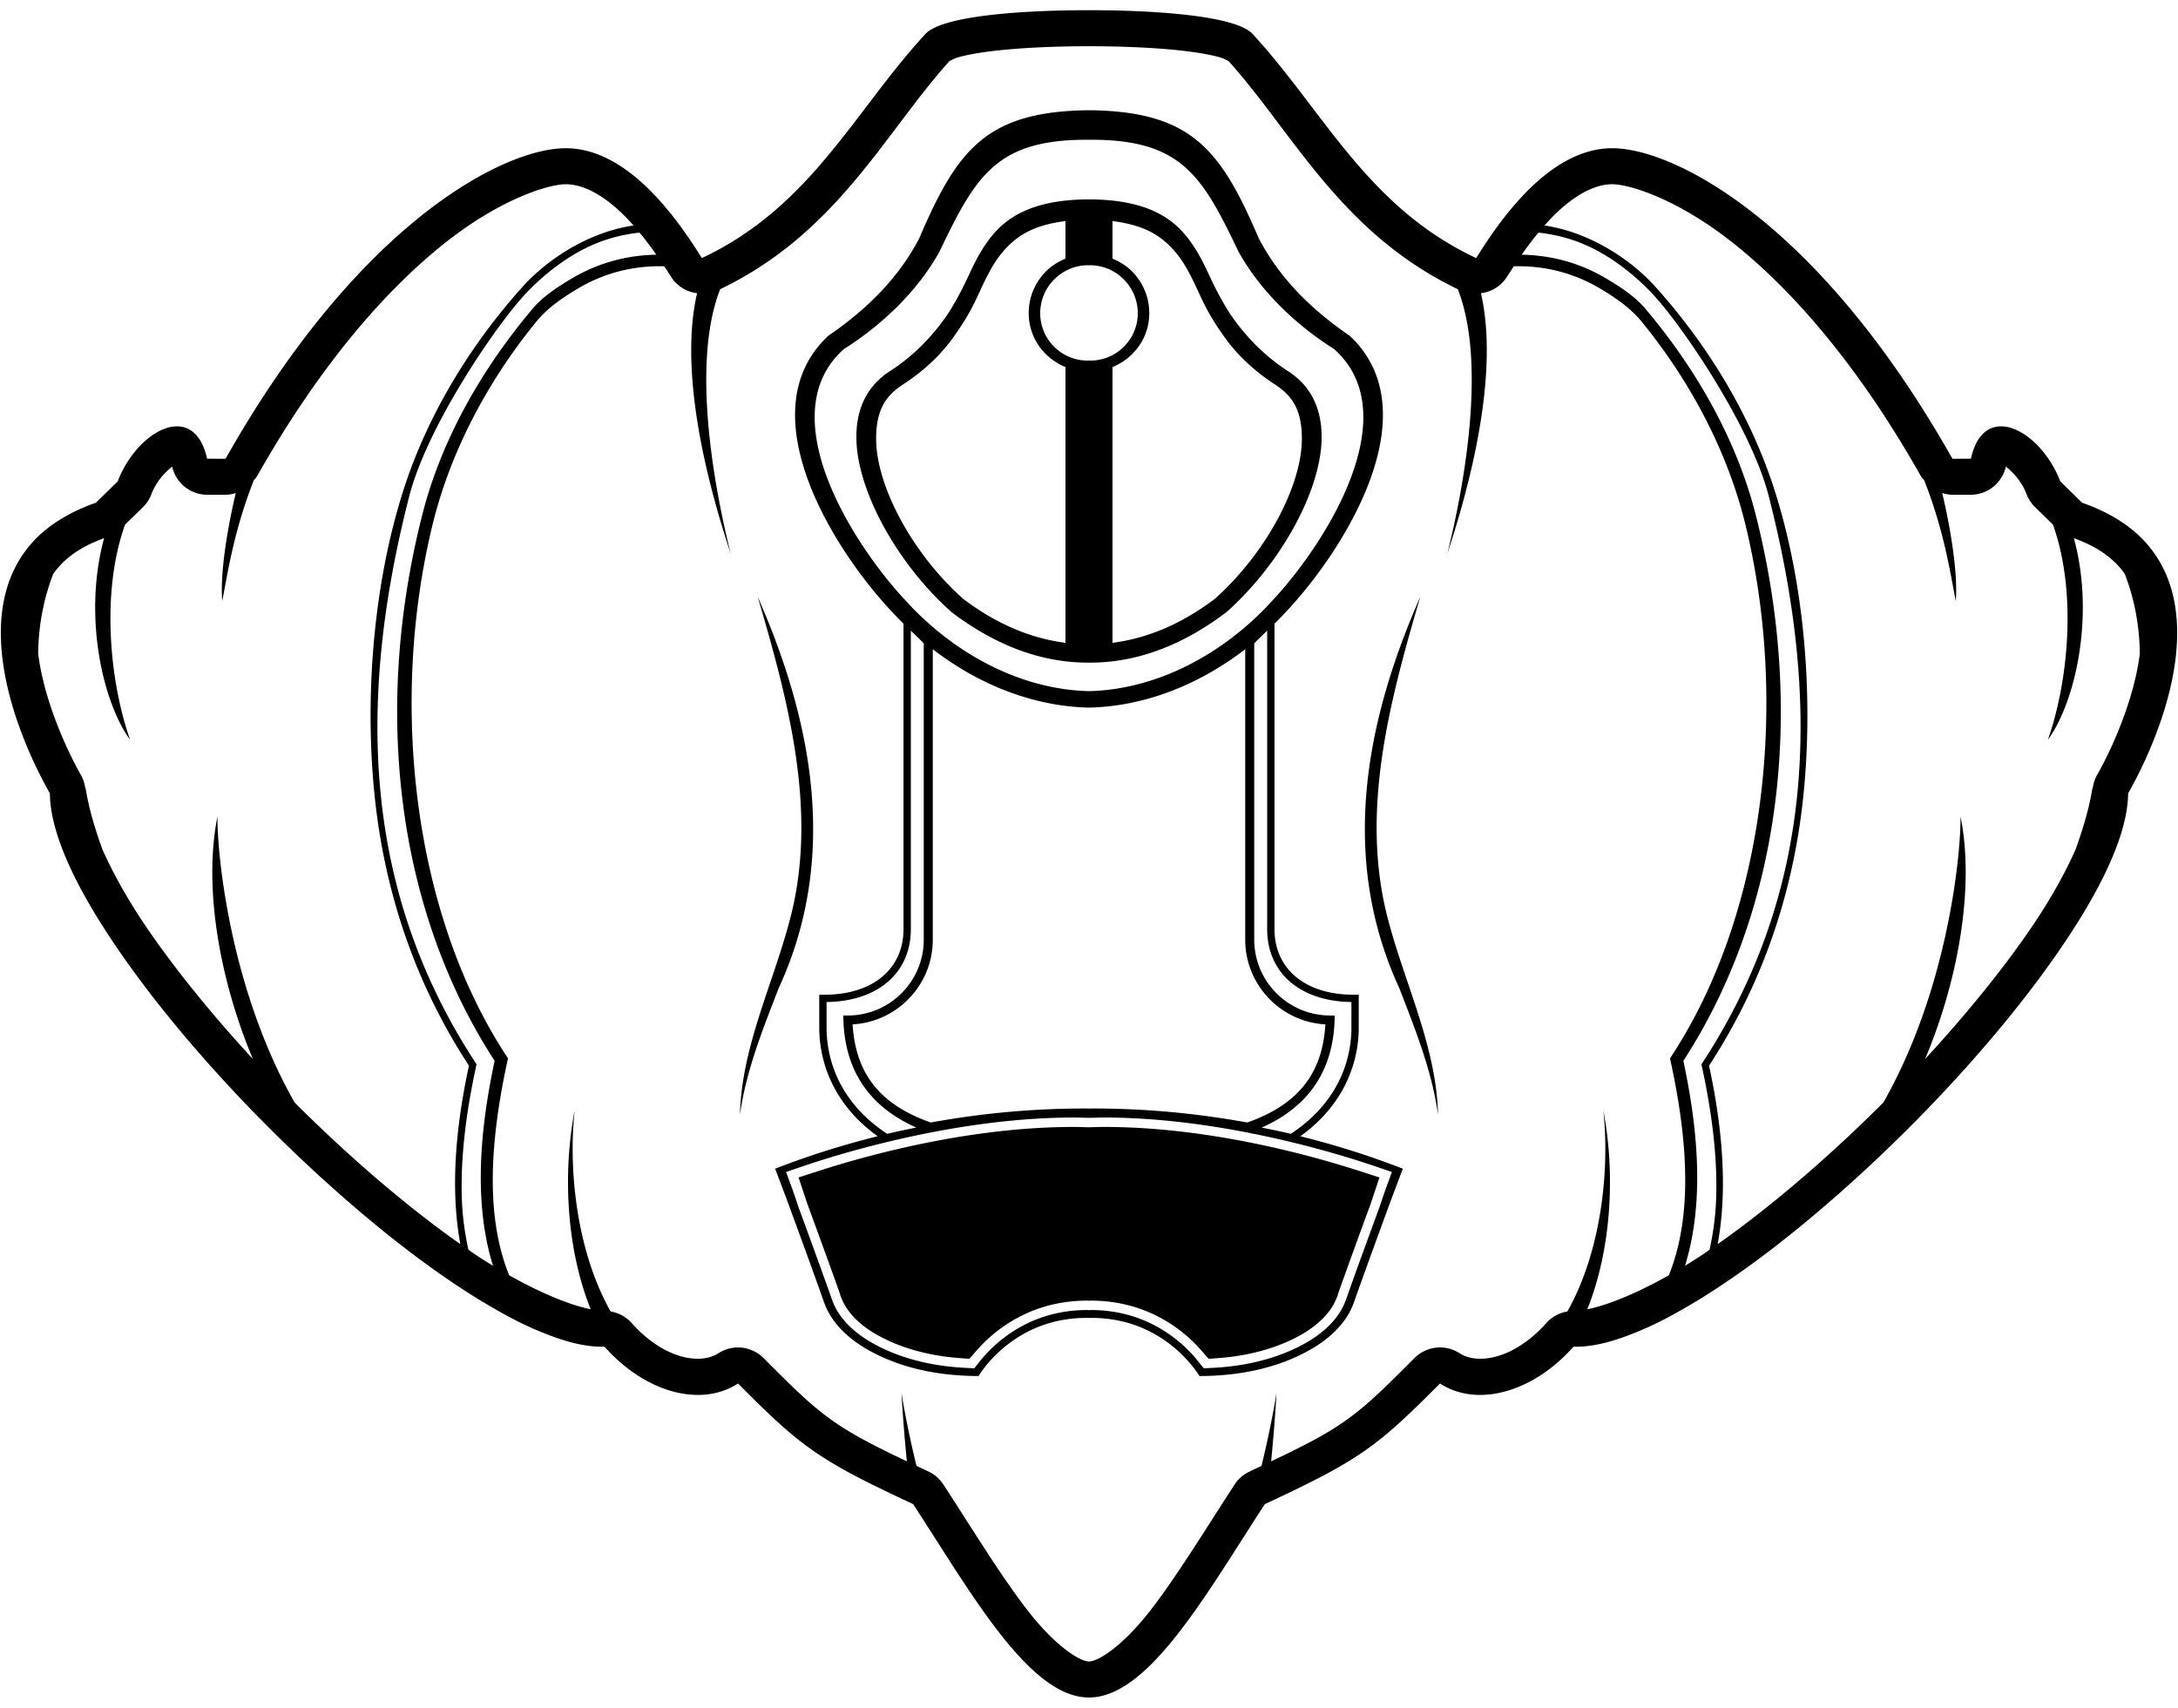 <?xml version="1.0" encoding="UTF-8" standalone="no"?>
<!-- Created with Inkscape (http://www.inkscape.org/) -->

<svg
   width="139.003mm"
   height="109.013mm"
   viewBox="0 0 139.003 109.013"
   version="1.1"
   id="svg10315"
   sodipodi:docname="ship-silk.svg"
   inkscape:version="1.2.2 (732a01da63, 2022-12-09)"
   xmlns:inkscape="http://www.inkscape.org/namespaces/inkscape"
   xmlns:sodipodi="http://sodipodi.sourceforge.net/DTD/sodipodi-0.dtd"
   xmlns="http://www.w3.org/2000/svg"
   xmlns:svg="http://www.w3.org/2000/svg">
  <sodipodi:namedview
     id="namedview10317"
     pagecolor="#ffffff"
     bordercolor="#000000"
     borderopacity="0.25"
     inkscape:showpageshadow="2"
     inkscape:pageopacity="0.0"
     inkscape:pagecheckerboard="0"
     inkscape:deskcolor="#d1d1d1"
     inkscape:document-units="mm"
     showgrid="false"
     inkscape:zoom="1.6819304"
     inkscape:cx="242.28113"
     inkscape:cy="229.4982"
     inkscape:window-width="1858"
     inkscape:window-height="1177"
     inkscape:window-x="54"
     inkscape:window-y="-8"
     inkscape:window-maximized="1"
     inkscape:current-layer="g10458" />
  <defs
     id="defs10312">
    <clipPath
       clipPathUnits="userSpaceOnUse"
       id="clipPath4257-8-0-5">
      <g
         id="g4263-8-6-4"
         style="stroke-width:1">
        <g
           id="g4261-2-4-2"
           style="stroke-width:1">
          <path
             d="M 0,1296 H 1315.156 V 0 H 0 Z"
             id="path4259-7-0-6"
             style="stroke-width:1" />
        </g>
      </g>
    </clipPath>
    <clipPath
       clipPathUnits="userSpaceOnUse"
       id="clipPath4257-8-0-5-3">
      <g
         id="g4263-8-6-4-6"
         style="stroke-width:1">
        <g
           id="g4261-2-4-2-2"
           style="stroke-width:1">
          <path
             d="M 0,1296 H 1315.156 V 0 H 0 Z"
             id="path4259-7-0-6-8"
             style="stroke-width:1" />
        </g>
      </g>
    </clipPath>
  </defs>
  <g
     inkscape:label="[fixed] BG"
     inkscape:groupmode="layer"
     sodipodi:insensitive="true"
     id="g10444"
     transform="translate(10.38,-14.499)" />
  <g
     inkscape:label="Edge.Cuts"
     inkscape:groupmode="layer"
     id="g10446"
     transform="translate(10.38, -14.499)" />
  <g
     inkscape:label="B.Cu"
     inkscape:groupmode="layer"
     id="g10448"
     transform="translate(10.38,-14.499)" />
  <g
     inkscape:label="B.Mask"
     inkscape:groupmode="layer"
     id="g10450"
     transform="translate(10.38,-14.499)" />
  <g
     inkscape:label="B.SilkS"
     inkscape:groupmode="layer"
     id="g10452"
     transform="translate(10.38,-14.499)" />
  <g
     inkscape:label="F.Cu"
     inkscape:groupmode="layer"
     id="g10454"
     transform="translate(10.38,-14.499)" />
  <g
     inkscape:label="F.Mask"
     inkscape:groupmode="layer"
     id="g10456"
     transform="translate(10.38,-14.499)" />
  <g
     inkscape:label="F.SilkS"
     inkscape:groupmode="layer"
     id="g10458"
     transform="translate(10.38,-14.499)">
    <path
       id="rect5260"
       style="fill:#000000;fill-opacity:1;stroke:none;stroke-width:3;stroke-linecap:butt;stroke-linejoin:round;stroke-dasharray:none;stroke-opacity:0.43"
       d="M 59.122 15.149 C 59.117 15.149 59.112 15.15 59.108 15.15 C 57.131 15.15 54.802 15.228 52.828 15.457 C 51.839 15.572 50.939 15.724 50.217 15.924 C 49.86 16.022 49.547 16.133 49.288 16.255 C 49.284 16.258 49.279 16.26 49.274 16.262 C 49.017 16.385 48.814 16.521 48.676 16.67 C 48.676 16.671 48.674 16.671 48.673 16.672 L 48.673 16.672 C 48.671 16.675 48.669 16.677 48.668 16.679 C 47.523 17.926 46.491 19.245 45.476 20.572 C 44.477 21.881 43.494 23.197 42.438 24.462 C 42.438 24.463 42.437 24.464 42.436 24.465 C 42.436 24.465 42.435 24.466 42.434 24.467 C 41.907 25.098 41.361 25.716 40.786 26.314 C 40.781 26.319 40.776 26.324 40.771 26.329 C 40.768 26.333 40.765 26.336 40.762 26.339 C 40.186 26.935 39.581 27.51 38.936 28.057 C 38.93 28.062 38.924 28.068 38.918 28.073 C 37.613 29.176 36.142 30.164 34.412 30.974 C 34.41 30.971 34.407 30.967 34.405 30.964 C 34.003 30.316 33.509 29.561 32.935 28.791 C 32.929 28.783 32.924 28.776 32.919 28.768 C 32.339 27.993 31.677 27.203 30.944 26.494 C 30.935 26.485 30.927 26.478 30.918 26.469 C 30.557 26.121 30.179 25.793 29.784 25.496 C 29.782 25.494 29.779 25.491 29.776 25.489 L 29.776 25.489 C 29.774 25.488 29.772 25.487 29.77 25.485 C 29.368 25.183 28.949 24.913 28.515 24.688 C 28.082 24.463 27.633 24.282 27.171 24.157 C 27.165 24.156 27.16 24.155 27.155 24.153 C 26.693 24.03 26.218 23.961 25.73 23.961 C 25.729 23.961 25.727 23.96 25.725 23.96 C 25.724 23.96 25.722 23.961 25.72 23.961 C 25.234 23.961 24.667 24.034 24.03 24.188 C 24.026 24.189 24.022 24.19 24.018 24.191 C 23.379 24.347 22.669 24.587 21.902 24.919 C 21.9 24.92 21.898 24.921 21.896 24.922 C 21.126 25.256 20.296 25.686 19.42 26.22 C 15.035 28.893 9.467 34.208 4.16 43.531 C 4.111 43.617 4.062 43.699 4.012 43.787 L 2.838 43.782 C 2.771 43.474 2.683 43.208 2.582 42.974 C 2.158 41.994 1.458 41.641 0.686 41.73 C 0.671 41.732 0.655 41.731 0.639 41.733 C 0.4 41.767 0.155 41.847 -0.091 41.96 C -0.116 41.972 -0.139 41.981 -0.164 41.993 C -0.687 42.25 -1.207 42.67 -1.671 43.211 C -1.686 43.229 -1.698 43.245 -1.713 43.263 C -2.179 43.818 -2.585 44.486 -2.866 45.228 L -4.266 46.596 C -4.955 46.832 -5.567 47.111 -6.121 47.418 C -6.163 47.442 -6.204 47.465 -6.245 47.489 C -6.782 47.796 -7.26 48.133 -7.678 48.5 C -7.684 48.505 -7.69 48.509 -7.695 48.514 C -8.128 48.896 -8.497 49.308 -8.812 49.743 C -8.817 49.749 -8.821 49.756 -8.826 49.763 C -9.14 50.199 -9.399 50.659 -9.607 51.138 C -10.179 52.455 -10.377 53.912 -10.316 55.404 L -10.316 55.405 C -10.245 57.172 -9.817 58.984 -9.231 60.665 C -9.224 60.685 -9.217 60.703 -9.21 60.723 C -8.92 61.546 -8.596 62.337 -8.257 63.074 C -8.251 63.086 -8.246 63.096 -8.241 63.107 C -7.898 63.848 -7.542 64.537 -7.197 65.146 C -7.197 65.393 -7.176 65.652 -7.145 65.918 C -6.978 67.322 -6.384 68.981 -5.452 70.803 C -4.719 72.237 -3.771 73.774 -2.67 75.361 C -2.629 75.422 -2.586 75.481 -2.544 75.541 C -1.454 77.101 -0.216 78.708 1.134 80.322 C 1.173 80.369 1.21 80.414 1.249 80.46 C 2.628 82.103 4.114 83.749 5.668 85.355 C 5.697 85.385 5.727 85.414 5.757 85.445 C 7.291 87.026 8.884 88.561 10.494 90.014 C 10.566 90.078 10.636 90.141 10.708 90.205 C 12.317 91.648 13.937 93.003 15.53 94.226 C 15.566 94.253 15.601 94.282 15.636 94.309 C 17.246 95.539 18.82 96.628 20.319 97.54 C 20.416 97.6 20.511 97.654 20.608 97.711 C 21.262 98.102 21.904 98.463 22.523 98.778 C 22.566 98.8 22.61 98.826 22.653 98.847 C 23.289 99.167 23.896 99.43 24.486 99.66 C 24.599 99.704 24.713 99.751 24.825 99.791 C 25.418 100.008 25.987 100.184 26.521 100.296 C 26.545 100.302 26.57 100.307 26.595 100.312 C 27.169 100.429 27.707 100.485 28.199 100.468 C 28.847 101.197 29.554 101.805 30.287 102.284 C 31.02 102.762 31.779 103.109 32.532 103.318 C 32.533 103.318 32.533 103.318 32.534 103.318 C 32.535 103.319 32.536 103.319 32.537 103.319 C 33.29 103.527 34.036 103.595 34.744 103.515 L 34.744 103.515 C 34.745 103.515 34.745 103.515 34.746 103.515 C 35.099 103.474 35.444 103.397 35.774 103.282 C 36.102 103.167 36.417 103.013 36.714 102.821 C 36.716 102.819 36.719 102.819 36.721 102.818 C 36.73 102.826 36.735 102.831 36.744 102.84 C 37.735 103.835 38.548 104.638 39.302 105.321 C 40.061 106.01 40.761 106.58 41.527 107.113 C 41.527 107.114 41.527 107.114 41.528 107.114 C 41.529 107.115 41.53 107.116 41.531 107.117 C 42.296 107.649 43.126 108.146 44.146 108.685 L 44.146 108.685 C 45.158 109.221 46.36 109.801 47.865 110.502 C 47.88 110.509 47.887 110.514 47.902 110.52 C 48.843 111.967 49.778 113.462 50.71 114.89 C 52.109 117.033 53.5 119.026 54.898 120.483 C 55.362 120.966 55.826 121.391 56.291 121.742 C 56.295 121.745 56.298 121.748 56.302 121.751 C 56.768 122.101 57.235 122.379 57.703 122.569 C 57.704 122.569 57.704 122.569 57.705 122.569 C 57.706 122.57 57.706 122.57 57.707 122.57 C 58.176 122.76 58.646 122.862 59.119 122.862 C 59.12 122.862 59.121 122.863 59.122 122.863 C 59.123 122.863 59.124 122.862 59.125 122.862 C 59.597 122.862 60.066 122.76 60.534 122.57 C 60.537 122.569 60.54 122.569 60.542 122.568 C 61.009 122.378 61.474 122.102 61.939 121.752 C 61.945 121.747 61.952 121.741 61.958 121.736 C 62.421 121.386 62.884 120.964 63.345 120.483 C 63.811 119.997 64.276 119.452 64.741 118.862 C 65.672 117.681 66.601 116.319 67.533 114.89 C 68.465 113.462 69.4 111.967 70.342 110.52 C 70.357 110.514 70.363 110.509 70.378 110.502 C 71.884 109.801 73.085 109.221 74.097 108.685 C 75.115 108.147 75.944 107.651 76.708 107.119 C 76.712 107.116 76.717 107.113 76.721 107.11 C 77.482 106.579 78.179 106.012 78.933 105.328 C 78.942 105.32 78.952 105.311 78.961 105.303 C 79.709 104.623 80.516 103.827 81.499 102.84 C 81.508 102.831 81.513 102.827 81.522 102.818 C 81.524 102.819 81.527 102.819 81.529 102.821 C 81.826 103.013 82.141 103.167 82.469 103.282 L 82.47 103.282 C 82.8 103.397 83.145 103.475 83.499 103.515 C 84.206 103.595 84.953 103.527 85.705 103.319 C 85.707 103.319 85.71 103.318 85.712 103.317 C 86.464 103.109 87.222 102.762 87.954 102.285 C 87.955 102.284 87.957 102.283 87.958 102.282 C 88.691 101.804 89.397 101.196 90.044 100.468 C 90.536 100.485 91.074 100.429 91.647 100.312 C 91.673 100.307 91.699 100.301 91.724 100.296 C 92.257 100.183 92.825 100.008 93.417 99.792 C 93.529 99.751 93.645 99.704 93.759 99.66 C 94.348 99.43 94.955 99.167 95.591 98.847 C 95.634 98.826 95.679 98.799 95.722 98.778 C 96.338 98.464 96.976 98.105 97.627 97.717 C 97.728 97.656 97.826 97.6 97.928 97.538 C 99.425 96.627 100.998 95.538 102.606 94.309 C 102.642 94.282 102.677 94.253 102.713 94.225 C 104.304 93.004 105.925 91.649 107.533 90.207 C 107.607 90.141 107.679 90.076 107.753 90.01 C 109.362 88.558 110.954 87.025 112.486 85.445 C 112.516 85.414 112.546 85.385 112.575 85.355 C 114.13 83.748 115.618 82.1 116.999 80.455 C 117.035 80.412 117.068 80.371 117.104 80.329 C 118.456 78.712 119.695 77.103 120.787 75.541 C 120.829 75.481 120.871 75.422 120.913 75.361 C 122.013 73.774 122.962 72.237 123.695 70.803 C 124.627 68.981 125.221 67.322 125.387 65.918 C 125.419 65.652 125.44 65.393 125.44 65.146 C 125.782 64.543 126.134 63.861 126.474 63.127 C 126.483 63.106 126.493 63.089 126.503 63.068 C 126.841 62.333 127.164 61.543 127.452 60.723 C 127.459 60.703 127.467 60.685 127.474 60.665 C 127.766 59.827 128.019 58.957 128.208 58.075 C 128.399 57.188 128.524 56.291 128.559 55.405 L 128.559 55.404 C 128.619 53.913 128.422 52.457 127.851 51.141 L 127.851 51.14 L 127.85 51.14 C 127.642 50.66 127.384 50.2 127.07 49.764 C 127.065 49.757 127.061 49.751 127.056 49.744 C 126.742 49.31 126.374 48.899 125.943 48.518 C 125.934 48.51 125.925 48.503 125.916 48.496 C 125.501 48.132 125.025 47.797 124.492 47.491 C 124.449 47.466 124.407 47.442 124.363 47.417 C 123.809 47.11 123.198 46.832 122.509 46.596 L 121.109 45.228 C 120.828 44.485 120.421 43.816 119.955 43.261 C 119.941 43.244 119.929 43.229 119.915 43.212 C 119.451 42.671 118.93 42.25 118.406 41.993 C 118.382 41.981 118.358 41.972 118.334 41.96 C 118.087 41.847 117.843 41.767 117.603 41.733 C 117.587 41.731 117.572 41.732 117.556 41.73 C 116.785 41.641 116.085 41.994 115.661 42.973 C 115.661 42.973 115.661 42.973 115.661 42.974 C 115.559 43.208 115.472 43.474 115.406 43.782 L 114.231 43.786 C 114.182 43.699 114.132 43.617 114.083 43.53 C 114.083 43.529 114.082 43.529 114.082 43.528 C 113.021 41.664 111.949 39.961 110.879 38.407 C 109.809 36.852 108.739 35.447 107.682 34.18 C 105.568 31.646 103.505 29.665 101.585 28.152 C 100.625 27.395 99.7 26.754 98.823 26.22 C 97.948 25.686 97.119 25.257 96.349 24.923 C 96.346 24.921 96.342 24.92 96.339 24.918 C 95.573 24.587 94.864 24.347 94.226 24.191 C 94.221 24.19 94.217 24.189 94.211 24.188 C 93.576 24.034 93.009 23.961 92.523 23.961 C 92.522 23.961 92.52 23.96 92.518 23.96 C 92.516 23.96 92.515 23.961 92.513 23.961 C 92.025 23.961 91.55 24.03 91.089 24.153 C 91.083 24.155 91.078 24.156 91.073 24.157 C 90.61 24.282 90.161 24.463 89.728 24.688 L 89.728 24.688 C 89.291 24.914 88.871 25.185 88.467 25.489 C 88.067 25.79 87.683 26.123 87.316 26.477 C 87.313 26.479 87.31 26.482 87.307 26.485 C 87.306 26.486 87.305 26.488 87.303 26.489 C 86.567 27.201 85.902 27.994 85.32 28.774 C 84.74 29.55 84.243 30.312 83.838 30.965 C 83.837 30.968 83.834 30.971 83.832 30.974 C 82.098 30.162 80.624 29.172 79.317 28.067 C 78.664 27.514 78.053 26.932 77.471 26.329 C 76.89 25.726 76.339 25.103 75.807 24.465 L 75.807 24.465 C 74.742 23.19 73.752 21.862 72.744 20.543 C 71.737 19.225 70.712 17.917 69.576 16.679 C 69.574 16.677 69.572 16.675 69.57 16.672 L 69.57 16.672 C 69.569 16.671 69.568 16.671 69.567 16.67 C 69.43 16.521 69.227 16.386 68.972 16.264 C 68.965 16.261 68.958 16.258 68.952 16.254 C 68.693 16.132 68.382 16.022 68.026 15.924 C 67.305 15.724 66.405 15.572 65.417 15.458 C 65.416 15.457 65.416 15.457 65.415 15.457 C 65.414 15.457 65.414 15.457 65.414 15.457 C 63.44 15.228 61.112 15.15 59.135 15.15 C 59.131 15.15 59.126 15.149 59.122 15.149 z M 59.122 17.45 C 61.041 17.45 63.317 17.53 65.149 17.743 C 66.065 17.849 66.875 17.992 67.415 18.141 C 67.803 18.248 68.03 18.42 68.012 18.381 C 72.136 22.945 75.166 29.363 82.658 32.96 C 84.555 37.767 82.977 45.891 81.994 49.825 C 83.328 45.803 85.351 38.477 84.135 33.217 A 2.3 2.3 0 0 0 85.788 32.186 C 85.922 31.97 86.078 31.732 86.231 31.498 C 88.187 31.449 90.039 31.907 91.752 32.926 C 92.716 33.5 93.673 34.153 94.383 35.02 C 97.461 38.784 99.871 43.285 101.02 48.009 C 103.776 59.336 102.29 72.82 96.268 81.961 L 96.201 82.063 L 96.227 82.182 C 97.688 88.846 97.298 92.992 96.131 95.905 C 93.993 97.113 92.125 97.846 90.925 98.077 C 92.522 94.078 92.689 89.247 91.948 85.388 C 92.364 89.277 91.795 94.421 89.651 98.221 A 2.3 2.3 0 0 0 88.325 98.94 C 86.252 101.273 83.927 101.635 82.774 100.887 A 2.3 2.3 0 0 0 79.891 101.196 C 76.253 104.852 75.468 105.545 70.746 107.787 C 70.887 106.334 71.006 104.876 71.089 103.435 C 70.831 104.994 70.503 106.541 70.132 108.077 C 69.872 108.199 69.655 108.304 69.372 108.436 A 2.3 2.3 0 0 0 68.415 109.266 C 66.501 112.207 64.652 115.256 62.934 117.438 C 61.216 119.62 59.693 120.563 59.122 120.563 C 58.55 120.563 57.027 119.62 55.309 117.438 C 53.591 115.256 51.742 112.207 49.829 109.266 A 2.3 2.3 0 0 0 48.874 108.436 C 48.589 108.303 48.372 108.198 48.11 108.076 C 47.739 106.541 47.412 104.993 47.154 103.435 C 47.237 104.876 47.355 106.333 47.497 107.786 C 42.777 105.545 41.99 104.852 38.352 101.196 A 2.3 2.3 0 0 0 35.469 100.887 C 34.316 101.635 31.991 101.273 29.918 98.94 A 2.3 2.3 0 0 0 28.592 98.221 C 26.448 94.421 25.879 89.277 26.295 85.388 C 25.553 89.247 25.721 94.078 27.317 98.077 C 26.118 97.846 24.25 97.113 22.112 95.906 C 20.944 92.992 20.555 88.846 22.016 82.182 L 22.042 82.063 L 21.976 81.961 C 15.954 72.82 14.467 59.336 17.222 48.009 C 18.372 43.285 20.782 38.784 23.86 35.02 C 24.57 34.153 25.527 33.5 26.491 32.926 C 28.204 31.907 30.056 31.448 32.013 31.498 C 32.167 31.732 32.324 31.97 32.458 32.186 A 2.3 2.3 0 0 0 34.109 33.216 C 32.892 38.477 34.915 45.802 36.25 49.825 C 35.267 45.891 33.688 37.767 35.584 32.96 C 43.077 29.363 46.107 22.945 50.232 18.381 C 50.21 18.423 50.439 18.249 50.831 18.141 C 51.37 17.992 52.178 17.849 53.094 17.743 C 54.926 17.53 57.202 17.45 59.122 17.45 z M 59.121 21.536 C 52.531 21.602 50.697 24.088 48.28 29.729 C 46.922 32.316 44.875 34.297 42.474 35.941 C 37.302 40.803 42.783 49.589 46.624 53.636 C 46.837 53.868 47.058 54.092 47.283 54.314 L 47.283 73.818 C 47.282 76.358 45.308 77.998 42.253 77.998 L 41.906 77.998 L 41.907 80.307 C 41.991 83.001 43.315 85.381 45.636 87.033 C 43.412 87.588 41.221 88.273 39.089 89.108 C 39.127 89.192 40.042 91.62 40.083 91.752 C 40.592 93.14 41.303 95.084 41.794 96.46 C 41.892 96.706 42.225 97.711 42.334 97.94 C 42.809 99.03 43.728 99.878 44.714 100.49 C 46.911 101.834 49.53 102.341 52.077 102.34 C 52.077 102.34 52.124 102.259 52.124 102.258 C 52.877 101.122 53.961 100.162 55.174 99.532 C 56.39 98.893 57.757 98.605 59.122 98.632 C 60.486 98.605 61.853 98.893 63.069 99.532 C 64.282 100.162 65.366 101.122 66.119 102.258 C 66.119 102.259 66.166 102.34 66.166 102.34 C 68.713 102.341 71.331 101.834 73.529 100.49 C 74.515 99.878 75.434 99.03 75.909 97.94 C 76.018 97.711 76.35 96.706 76.449 96.46 C 76.94 95.084 77.651 93.14 78.16 91.752 C 78.201 91.62 79.116 89.192 79.154 89.108 C 77.021 88.273 74.831 87.588 72.607 87.033 C 74.928 85.381 76.252 83.001 76.336 80.307 L 76.337 77.998 L 75.99 77.998 C 72.935 77.998 70.961 76.358 70.96 73.818 L 70.96 54.314 C 71.185 54.092 71.406 53.868 71.619 53.636 C 75.46 49.589 80.94 40.803 75.769 35.941 C 73.368 34.297 71.321 32.316 69.963 29.729 C 67.546 24.088 65.711 21.602 59.122 21.536 L 59.121 21.536 z M 59.122 23.421 C 65.017 23.379 66.344 25.705 68.664 30.567 C 70.096 33.128 72.333 35.242 74.775 36.79 C 79.469 40.997 74.17 49.279 70.799 52.868 C 67.723 56.242 63.477 58.518 59.122 58.619 C 54.766 58.518 50.52 56.242 47.444 52.868 C 44.073 49.279 38.774 40.997 43.468 36.79 C 45.91 35.242 48.147 33.128 49.579 30.567 C 51.899 25.705 53.226 23.379 59.122 23.421 z M 25.725 26.26 C 26.838 26.26 28.097 26.939 29.338 28.139 C 29.583 28.375 29.82 28.63 30.053 28.892 C 29.025 29.048 27.986 29.365 26.937 29.868 C 25.473 30.568 24.05 31.603 22.942 32.839 C 19.621 36.545 16.916 40.982 15.39 45.72 C 13.359 52.029 12.89 59.414 13.552 65.52 C 14.228 71.752 16.245 77.474 19.549 82.529 C 18.575 87.028 18.425 90.818 19 93.922 C 15.649 91.566 11.98 88.424 8.557 85.012 C 8.51 84.965 8.464 84.916 8.417 84.869 C 4.244 77.515 3.47 68.872 3.499 66.618 C 2.553 71.351 3.753 77.342 5.76 82.103 C 3.117 79.238 0.734 76.3 -1.099 73.594 C -2.286 71.841 -3.205 70.162 -3.845 68.721 C -4.329 67.379 -4.723 66.06 -4.915 64.813 C -4.925 64.803 -4.934 64.791 -4.944 64.78 A 2.3 2.3 0 0 0 -5.195 64.012 C -6.338 61.993 -7.607 58.943 -7.943 56.225 C -7.927 54.529 -7.622 52.79 -6.985 51.138 C -6.361 50.247 -5.4 49.462 -3.735 48.853 C -5.102 53.869 -3.798 59.38 -2.075 61.727 C -3.313 58.241 -3.995 52.458 -2.399 47.988 L -1.257 46.874 A 2.3 2.3 0 0 0 -0.714 46.042 C -0.39 45.185 0.218 44.592 0.608 44.287 A 2.3 2.3 0 0 0 2.831 46.083 L 4.005 46.086 A 2.3 2.3 0 0 0 4.668 45.97 C 4.1 48.363 3.663 51.165 3.803 52.865 C 4.174 50.974 4.539 48.424 5.818 45.156 A 2.3 2.3 0 0 0 6.016 44.916 C 10.158 37.576 14.424 32.856 18.02 30.007 C 21.615 27.157 24.672 26.26 25.725 26.26 z M 92.518 26.26 C 93.571 26.26 96.627 27.157 100.223 30.007 C 103.819 32.856 108.085 37.576 112.227 44.916 A 2.3 2.3 0 0 0 112.425 45.155 C 113.704 48.424 114.069 50.974 114.44 52.865 C 114.579 51.165 114.142 48.363 113.575 45.97 A 2.3 2.3 0 0 0 114.239 46.086 L 115.414 46.083 A 2.3 2.3 0 0 0 117.635 44.286 C 118.025 44.59 118.633 45.184 118.957 46.042 A 2.3 2.3 0 0 0 119.502 46.874 L 120.641 47.986 C 122.238 52.457 121.555 58.241 120.317 61.727 C 122.04 59.38 123.345 53.87 121.978 48.854 C 123.642 49.462 124.603 50.246 125.227 51.136 C 125.865 52.79 126.17 54.531 126.186 56.228 C 125.849 58.946 124.581 61.994 123.438 64.012 A 2.3 2.3 0 0 0 123.188 64.779 C 123.178 64.79 123.169 64.802 123.158 64.813 C 122.965 66.066 122.568 67.391 122.081 68.741 C 121.441 70.177 120.526 71.849 119.344 73.594 C 117.511 76.301 115.126 79.239 112.482 82.104 C 114.49 77.343 115.69 71.351 114.744 66.618 C 114.773 68.872 113.999 77.516 109.826 84.87 C 109.779 84.917 109.733 84.965 109.686 85.012 C 106.264 88.424 102.595 91.566 99.243 93.922 C 99.819 90.818 99.667 87.028 98.694 82.529 C 101.997 77.474 104.015 71.752 104.69 65.52 C 105.353 59.414 104.883 52.029 102.852 45.72 C 101.327 40.982 98.623 36.545 95.301 32.839 C 94.193 31.603 92.769 30.568 91.306 29.868 C 90.257 29.365 89.218 29.048 88.191 28.892 C 88.423 28.63 88.66 28.375 88.905 28.139 C 90.147 26.939 91.405 26.26 92.518 26.26 z M 59.122 27.226 C 55.351 27.242 53.642 28.463 52.576 30.025 C 52.071 30.731 51.718 31.489 51.392 32.193 C 50.985 33.07 50.557 33.848 50.109 34.549 C 49.104 36.022 47.856 37.265 46.413 38.196 C 44.994 39.111 44.274 40.526 44.274 42.396 C 44.274 45.729 46.82 50.423 50.333 53.563 C 53.196 55.738 56.133 56.815 59.122 56.8 C 62.11 56.815 65.047 55.738 67.91 53.563 C 71.423 50.423 73.968 45.729 73.968 42.396 C 73.968 40.526 73.249 39.111 71.829 38.196 C 70.386 37.265 69.138 36.022 68.134 34.549 C 67.686 33.848 67.258 33.07 66.851 32.193 C 66.525 31.489 66.172 30.731 65.668 30.025 C 64.601 28.463 62.892 27.242 59.122 27.226 z M 57.621 28.611 L 57.621 31.01 C 57.169 31.199 56.745 31.453 56.388 31.811 C 55.673 32.526 55.277 33.475 55.274 34.484 C 55.27 36.058 56.251 37.369 57.621 37.931 L 57.621 55.535 C 55.402 55.25 53.218 54.34 51.083 52.721 C 47.861 49.844 45.528 45.537 45.536 42.48 C 45.541 40.547 46.239 39.695 47.29 39.018 C 48.394 38.303 49.69 37.195 50.594 35.843 C 51.114 35.118 51.576 34.338 51.965 33.503 L 52.1 33.215 C 52.518 32.31 52.929 31.425 53.542 30.666 C 54.411 29.633 55.426 28.89 57.621 28.611 z M 60.621 28.611 C 62.817 28.89 63.832 29.633 64.701 30.666 C 65.314 31.425 65.726 32.31 66.143 33.215 L 66.277 33.503 C 66.666 34.338 67.129 35.118 67.649 35.843 C 68.553 37.195 69.849 38.303 70.953 39.018 C 72.004 39.695 72.703 40.547 72.707 42.48 C 72.716 45.537 70.382 49.844 67.16 52.721 C 65.025 54.34 62.84 55.25 60.621 55.535 L 60.621 37.931 C 61.992 37.369 62.973 36.058 62.968 34.484 C 62.966 33.475 62.57 32.526 61.855 31.811 C 61.498 31.453 61.074 31.199 60.621 31.01 L 60.621 28.611 z M 30.436 29.346 C 30.82 29.81 31.176 30.285 31.508 30.758 C 29.605 30.796 27.793 31.277 26.107 32.28 C 25.2 32.82 24.29 33.408 23.611 34.211 C 20.4 38.008 17.792 42.543 16.57 47.363 C 13.326 60.156 15.077 72.815 21.189 82.221 C 20.022 87.643 20.032 91.91 21.084 95.303 C 20.705 95.071 20.322 94.831 19.934 94.571 C 19.796 94.478 19.653 94.374 19.514 94.279 C 19.298 93.282 19.131 92.202 19.093 90.923 C 19.092 90.909 19.091 90.895 19.091 90.881 C 19.088 90.765 19.086 90.647 19.084 90.527 C 19.084 90.505 19.083 90.483 19.083 90.461 C 19.082 90.348 19.082 90.233 19.082 90.118 C 19.082 90.092 19.083 90.066 19.083 90.04 C 19.084 89.924 19.085 89.806 19.087 89.687 C 19.088 89.665 19.088 89.643 19.089 89.621 C 19.092 89.493 19.095 89.364 19.1 89.233 C 19.101 89.222 19.101 89.212 19.101 89.201 C 19.175 87.28 19.46 85.061 20.024 82.487 L 20.035 82.439 L 20.008 82.399 C 19.638 81.837 19.286 81.269 18.948 80.697 C 13.323 71.094 12.182 60.031 15.742 46.163 C 16.891 41.687 21.313 35.213 23.174 33.241 C 24.306 32.042 25.681 30.969 27.131 30.275 C 28.248 29.74 29.348 29.471 30.436 29.346 z M 87.808 29.346 C 88.895 29.471 89.995 29.74 91.111 30.275 C 92.562 30.969 93.937 32.042 95.069 33.241 C 96.93 35.213 101.352 41.687 102.501 46.163 C 106.061 60.031 104.92 71.094 99.294 80.697 C 98.956 81.269 98.605 81.837 98.235 82.399 L 98.208 82.439 L 98.218 82.487 C 98.783 85.061 99.068 87.28 99.141 89.201 C 99.141 89.212 99.142 89.222 99.142 89.233 C 99.147 89.364 99.151 89.493 99.154 89.621 C 99.155 89.643 99.155 89.665 99.155 89.687 C 99.158 89.806 99.159 89.924 99.16 90.04 L 99.16 90.118 C 99.16 90.233 99.16 90.348 99.159 90.461 C 99.159 90.483 99.159 90.505 99.158 90.527 C 99.156 90.647 99.154 90.765 99.151 90.881 C 99.151 90.895 99.15 90.909 99.15 90.923 C 99.111 92.202 98.944 93.283 98.728 94.28 C 98.589 94.375 98.447 94.478 98.309 94.571 C 97.92 94.831 97.538 95.071 97.159 95.303 C 98.21 91.91 98.22 87.643 97.054 82.221 C 103.165 72.815 104.916 60.156 101.673 47.363 C 100.45 42.543 97.843 38.008 94.632 34.211 C 93.952 33.408 93.042 32.82 92.135 32.28 C 90.45 31.277 88.638 30.796 86.737 30.758 C 87.068 30.285 87.424 29.81 87.808 29.346 z M 59.061 31.431 C 59.082 31.431 59.101 31.437 59.122 31.437 C 59.142 31.436 59.161 31.431 59.182 31.431 C 59.993 31.433 60.759 31.752 61.336 32.33 C 61.913 32.907 62.232 33.672 62.235 34.484 C 62.237 35.293 61.923 36.055 61.351 36.628 C 60.78 37.201 60.019 37.517 59.21 37.517 L 59.201 37.517 C 59.174 37.517 59.149 37.51 59.122 37.509 C 59.095 37.51 59.069 37.517 59.042 37.517 L 59.033 37.517 C 58.224 37.517 57.463 37.201 56.891 36.628 C 56.32 36.055 56.006 35.293 56.008 34.484 C 56.01 33.672 56.33 32.907 56.907 32.33 C 57.485 31.752 58.25 31.433 59.061 31.431 z M 37.979 52.597 C 39.935 59.272 41.876 66.408 40.004 73.311 C 38.921 77.397 36.952 81.353 36.843 85.659 C 37.241 82.834 38.3 80.205 39.326 77.56 C 43.133 69.29 41.519 60.644 37.979 52.597 z M 80.264 52.597 C 76.724 60.644 75.111 69.29 78.917 77.56 C 79.943 80.205 81.001 82.834 81.399 85.659 C 81.291 81.353 79.322 77.397 78.238 73.311 C 76.366 66.408 78.308 59.272 80.264 52.597 z M 47.751 54.761 C 48.047 55.037 48.576 55.563 48.576 55.563 L 48.576 74.483 C 48.577 77.154 46.405 79.326 43.734 79.325 L 43.438 79.325 L 43.447 79.622 C 43.549 82.853 45.112 85.153 48.098 86.48 C 47.477 86.605 46.856 86.732 46.24 86.879 C 43.834 85.306 42.459 82.996 42.374 80.296 L 42.374 78.465 C 45.643 78.422 47.749 76.608 47.751 73.818 L 47.751 54.761 z M 70.493 54.761 L 70.493 73.818 C 70.494 76.608 72.6 78.422 75.869 78.465 L 75.868 80.296 C 75.784 82.996 74.408 85.306 72.003 86.879 C 71.386 86.732 70.766 86.605 70.145 86.48 C 73.131 85.153 74.694 82.853 74.796 79.622 L 74.805 79.325 L 74.508 79.325 C 71.838 79.326 69.666 77.154 69.667 74.483 L 69.667 55.563 C 69.667 55.563 70.197 55.037 70.493 54.761 z M 49.152 55.943 C 52.069 58.197 55.566 59.595 59.122 59.67 C 62.677 59.595 66.174 58.197 69.091 55.943 L 69.091 74.483 C 69.092 77.37 71.359 79.736 74.208 79.892 C 74.017 83.041 72.465 85.014 69.222 86.156 C 65.917 85.557 62.69 85.261 59.336 85.262 C 59.265 85.262 59.192 85.267 59.122 85.267 C 59.051 85.267 58.977 85.262 58.907 85.262 C 55.553 85.261 52.326 85.557 49.021 86.156 C 45.778 85.014 44.226 83.041 44.035 79.892 C 46.883 79.736 49.152 77.37 49.152 74.483 L 49.152 55.943 z M 58.148 85.839 C 58.472 85.839 58.797 85.854 59.122 85.859 C 59.446 85.854 59.771 85.839 60.095 85.839 C 67.698 85.839 75.246 88.22 77.378 88.949 L 78.453 89.317 L 78.064 90.383 C 77.924 90.767 77.817 91.091 77.746 91.306 L 77.72 91.383 C 77.695 91.457 77.676 91.517 77.661 91.56 L 77.624 91.659 C 77.152 92.948 76.438 94.896 75.943 96.284 L 75.935 96.305 C 75.891 96.419 75.821 96.62 75.737 96.859 C 75.504 97.525 75.455 97.648 75.422 97.723 L 75.411 97.749 C 74.934 98.842 73.965 99.611 73.232 100.066 C 71.548 101.097 69.397 101.703 67.013 101.819 L 66.444 101.847 L 66.089 101.403 C 65.89 101.153 65.673 100.911 65.446 100.684 C 64.803 100.04 64.074 99.505 63.277 99.091 C 62.079 98.461 60.689 98.128 59.258 98.128 C 59.212 98.128 59.167 98.136 59.122 98.137 C 59.076 98.136 59.031 98.128 58.985 98.128 C 57.555 98.128 56.164 98.461 54.965 99.091 C 54.169 99.505 53.44 100.04 52.796 100.684 C 52.569 100.911 52.353 101.153 52.154 101.403 L 51.799 101.847 L 51.23 101.819 C 48.846 101.703 46.695 101.097 45.011 100.066 C 44.278 99.611 43.309 98.842 42.833 97.749 L 42.821 97.723 C 42.788 97.648 42.739 97.525 42.506 96.859 C 42.422 96.62 42.352 96.419 42.308 96.305 L 42.299 96.284 C 41.804 94.896 41.09 92.948 40.618 91.659 L 40.582 91.56 C 40.567 91.517 40.547 91.457 40.523 91.383 L 40.497 91.306 C 40.426 91.091 40.319 90.767 40.179 90.383 L 39.789 89.317 L 40.864 88.949 C 42.996 88.22 50.545 85.839 58.148 85.839 z M 58.148 86.44 C 51.566 86.44 45.134 88.197 41.885 89.244 L 40.586 89.663 L 41.096 91.2 C 41.121 91.276 41.141 91.335 41.157 91.381 L 41.23 91.579 C 41.69 92.834 42.384 94.73 42.864 96.074 L 42.874 96.1 C 42.921 96.223 42.992 96.427 43.068 96.644 L 43.074 96.66 C 43.153 96.887 43.209 97.047 43.25 97.16 L 43.25 97.21 L 43.383 97.505 C 43.799 98.459 44.668 99.144 45.327 99.554 C 46.813 100.463 48.708 101.029 50.807 101.19 L 51.485 101.242 L 51.932 100.729 C 52.073 100.568 52.221 100.409 52.371 100.259 C 53.058 99.572 53.836 99 54.687 98.558 C 55.97 97.884 57.456 97.527 58.985 97.527 C 59.03 97.527 59.076 97.536 59.122 97.536 C 59.167 97.536 59.212 97.527 59.258 97.527 C 60.787 97.527 62.273 97.884 63.556 98.558 C 64.407 99 65.185 99.572 65.872 100.259 C 66.022 100.409 66.17 100.568 66.311 100.729 L 66.757 101.242 L 67.435 101.19 C 69.535 101.029 71.43 100.463 72.916 99.554 C 73.575 99.144 74.445 98.459 74.861 97.505 L 74.993 97.21 L 74.993 97.16 C 75.034 97.047 75.09 96.887 75.169 96.66 L 75.175 96.644 C 75.251 96.427 75.322 96.223 75.37 96.1 L 75.38 96.074 C 75.859 94.73 76.553 92.834 77.013 91.579 L 77.086 91.381 C 77.102 91.335 77.122 91.276 77.147 91.2 L 77.657 89.663 L 76.357 89.244 C 73.109 88.197 66.677 86.44 60.095 86.44 C 59.771 86.44 59.446 86.454 59.122 86.46 C 58.797 86.454 58.472 86.44 58.148 86.44 z " />
    <path
       id="path529-78"
       style="display:inline;fill:#000081;fill-opacity:0.38;stroke-width:0.045;stroke-linecap:round;stroke-linejoin:round"
       d="m -109.788,52.7 c -3.96,0 -9.338,0.313 -10.448,1.523 -4.552,4.96 -7.326,11.054 -14.262,14.302 -1.623,-2.62 -4.749,-7.014 -8.686,-7.014 -3.938,0 -13.181,4.704 -21.713,19.826 l -1.175,-0.004 c -0.822,-3.783 -4.46,-1.841 -5.704,1.445 l -1.4,1.368 c -9.406,3.227 -5.779,13.521 -2.931,18.55 0,9.89 25.88,35.657 35.396,35.322 2.592,2.917 6.128,3.902 8.522,2.35 4.009,4.029 5.083,4.863 11.181,7.703 3.766,5.787 7.427,12.342 11.22,12.342 3.793,-6e-4 7.454,-6.555 11.22,-12.342 6.097,-2.84 7.172,-3.674 11.181,-7.703 2.394,1.552 5.93,0.567 8.522,-2.35 9.516,0.335 35.396,-25.432 35.396,-35.322 2.848,-5.029 6.475,-15.323 -2.931,-18.55 l -1.4,-1.368 c -1.244,-3.286 -4.881,-5.229 -5.704,-1.445 l -1.175,0.004 c -8.532,-15.122 -17.775,-19.826 -21.713,-19.826 -3.938,0 -7.063,4.394 -8.686,7.014 -6.936,-3.249 -9.709,-9.342 -14.262,-14.302 -1.11,-1.21 -6.488,-1.523 -10.448,-1.523 z" />
    <path
       id="path472-7-6-6-9-9"
       clip-path="url(#clipPath4257-8-0-5-3)"
       style="fill:#ff0000;fill-opacity:0.509;fill-rule:nonzero;stroke:none;stroke-width:3.264"
       d="m 658.699,1101.66 c -26.686,-0.01 -89.858,-1.42 -107.544,-14.191 -2.055,-1.483 -4.177,-3.329 -6.488,-5.64 -7.134,-7.133 -16.361,-19.134 -27.095,-33.095 -14.711,-19.133 -33.017,-42.944 -51.347,-61.271 -8.595,-8.593 -16.475,-15.258 -23.474,-19.86 -20.883,34.385 -51.611,55.598 -80.858,55.598 -38.492,0 -95.261,-11.935 -186.891,-137.539 -7.313,-10.356 -12.689,-18.888 -17.791,-28.285 -3.126,2.698 -6.259,4.345 -8.607,5.317 C 131.64,869.722 110.394,862.239 90.313,842.16 82.415,834.263 76.958,825.603 70.973,814.393 64.314,813.415 51.427,807.684 44.332,800.525 26.279,782.313 15.558,750.446 15.654,715.281 15.752,680.073 26.697,647.504 45.706,625.754 62.97,555.764 114.924,475.333 188.375,404.931 253.411,342.596 323.349,300.69 371.399,295.176 c 19.385,-22.359 46.078,-31.083 77.382,-25.298 26.294,-26.082 66.984,-51.069 91.138,-60.145 7.826,-19.386 23.243,-48.104 43.835,-72.337 24.51,-28.843 50.41,-44.145 74.944,-44.351 24.535,0.206 50.434,15.509 74.944,44.351 20.593,24.233 36.009,52.951 43.835,72.337 24.154,9.076 64.844,34.063 91.138,60.145 31.304,-5.785 57.997,2.939 77.382,25.298 48.05,5.514 117.988,47.42 183.023,109.755 73.452,70.403 125.405,150.833 142.67,220.824 19.009,21.75 29.953,54.319 30.051,89.527 0.096,35.165 -10.624,67.032 -28.677,85.244 -7.096,7.159 -19.982,12.891 -26.641,13.868 -5.985,11.211 -11.442,19.871 -19.34,27.768 -20.081,20.079 -41.327,27.562 -58.291,20.534 -2.348,-0.972 -5.481,-2.619 -8.607,-5.317 -5.102,9.397 -10.477,17.929 -17.791,28.285 -91.63,125.604 -148.399,137.539 -186.891,137.539 -29.247,0 -59.975,-21.213 -80.858,-55.598 -6.999,4.602 -14.879,11.267 -23.474,19.86 -18.33,18.328 -36.636,42.138 -51.347,61.271 -10.734,13.961 -19.961,25.962 -27.095,33.095 -2.311,2.311 -4.433,4.157 -6.488,5.64 -17.686,12.772 -80.859,14.181 -107.544,14.191 z m 0,-21.444 c 42.729,-0.03 85.323,-3.477 94.86,-10.365 1.158,-0.836 2.471,-2.003 3.927,-3.46 15.166,-15.165 45.853,-61.758 78.293,-94.197 15.179,-16.566 33.101,-26.33 32.826,-26.178 29.369,-40.177 11.93,-130.295 1.711,-171.195 13.472,40.614 34.99,117.913 16.318,166.72 26.718,6.438 51.577,2.959 73.969,-10.371 8.919,-5.309 17.776,-11.346 24.341,-19.374 28.478,-34.823 50.78,-76.462 61.415,-120.173 25.498,-104.799 11.74,-229.56 -43.976,-314.14 l -0.617,-0.938 0.24,-1.097 c 16.066,-73.267 8.596,-114.672 -7.28,-141.712 -16.569,-8.124 -31.917,-13.442 -45.568,-15.842 19.036,38.635 20.758,88.858 13.26,127.893 4.251,-39.763 -2.427,-93.866 -27.835,-129.504 0.009,2.2e-4 0.019,0 0.028,0 -0.009,-10e-4 -0.019,-0.002 -0.028,-0.003 -0.027,-0.002 -0.055,-0.006 -0.081,-0.006 -17.986,-25.966 -43.198,-31.333 -73.441,-22.352 -27.644,-31.977 -78.362,-59.855 -95.572,-65.048 1.947,16.634 2.985,33.4 3.938,49.931 -3.898,-23.558 -8.875,-47.031 -15.99,-69.759 -17.728,-38.041 -56.901,-93.183 -94.737,-93.875 -37.837,0.691 -77.009,55.834 -94.737,93.875 -7.115,22.728 -12.092,46.201 -15.99,69.759 0.953,-16.531 1.991,-33.297 3.938,-49.931 -17.21,5.193 -67.928,33.071 -95.572,65.048 -30.244,-8.981 -55.456,-3.614 -73.441,22.352 -0.026,0 -0.054,0.004 -0.081,0.006 -0.009,10e-4 -0.019,0.002 -0.028,0.003 0.009,0 0.019,2.2e-4 0.028,0 -25.408,35.638 -32.086,89.741 -27.835,129.504 -7.498,-39.035 -5.776,-89.258 13.26,-127.893 -13.651,2.4 -28.999,7.718 -45.568,15.842 -15.876,27.04 -23.346,68.445 -7.28,141.712 l 0.24,1.097 -0.617,0.938 c -55.716,84.58 -69.474,209.341 -43.976,314.14 10.635,43.71 32.937,85.349 61.415,120.173 6.565,8.028 15.422,14.065 24.341,19.374 22.392,13.33 47.251,16.809 73.969,10.371 -18.672,-48.807 2.846,-126.106 16.318,-166.72 -10.219,40.9 -27.658,131.018 1.711,171.195 -0.275,-0.152 17.647,9.612 32.826,26.178 32.44,32.439 63.127,79.032 78.293,94.197 1.456,1.457 2.769,2.624 3.927,3.46 9.537,6.888 52.131,10.335 94.86,10.365 z m 0,-43.663 c -60.974,-0.611 -77.945,-23.612 -100.308,-75.803 -12.565,-23.931 -31.508,-42.266 -53.723,-57.473 -47.846,-44.984 2.864,-126.272 38.398,-163.72 1.973,-2.148 4.021,-4.224 6.097,-6.27 V 552.827 c -0.005,-23.494 -18.272,-38.675 -46.537,-38.672 l -3.208,0.001 0.007,-21.368 c 0.778,-24.925 13.03,-46.944 34.507,-62.227 -20.58,-5.134 -40.849,-11.473 -60.576,-19.201 0.345,-0.771 8.814,-23.242 9.193,-24.458 4.706,-12.844 11.293,-30.83 15.833,-43.56 0.91,-2.276 3.986,-11.579 4.995,-13.698 4.394,-10.08 12.898,-17.924 22.024,-23.591 20.328,-12.437 44.552,-17.123 68.121,-17.111 10e-4,0 0.43,0.749 0.431,0.75 6.969,10.519 16.999,19.399 28.22,25.226 11.257,5.914 23.898,8.582 36.524,8.331 12.627,0.251 25.267,-2.416 36.524,-8.331 11.221,-5.827 21.251,-14.707 28.22,-25.226 0.001,-0.001 0.43,-0.75 0.431,-0.75 23.569,-0.012 47.793,4.674 68.121,17.111 9.126,5.667 17.63,13.511 22.024,23.591 1.009,2.119 4.085,11.422 4.995,13.698 4.541,12.73 11.128,30.716 15.834,43.56 0.379,1.217 8.848,23.687 9.193,24.458 -19.727,7.728 -39.996,14.067 -60.576,19.201 21.477,15.283 33.729,37.302 34.507,62.227 l 0.007,21.368 -3.208,-0.001 c -28.265,-0.003 -46.532,15.178 -46.537,38.672 V 733.288 c 2.076,2.046 4.124,4.122 6.097,6.27 35.534,37.448 86.244,118.736 38.398,163.72 -22.215,15.207 -41.158,33.542 -53.723,57.473 -22.363,52.191 -39.334,75.192 -100.308,75.803 z m 0,-17.434 c 54.546,0.391 66.823,-21.133 88.291,-66.116 13.25,-23.702 33.945,-43.26 56.539,-57.577 43.427,-38.926 -5.593,-115.554 -36.785,-148.758 -28.461,-31.224 -67.745,-52.281 -108.044,-53.21 -40.299,0.93 -79.583,21.986 -108.044,53.21 -31.192,33.204 -80.212,109.832 -36.785,148.758 22.594,14.317 43.289,33.875 56.539,57.577 21.468,44.983 33.744,66.506 88.291,66.116 z m -296.023,-17.389 c 20.305,0.115 39.195,-17.351 52.084,-33.059 -17.469,2.647 -35.511,-0.425 -53.842,-9.202 -13.538,-6.481 -26.71,-16.057 -36.958,-27.491 -30.735,-34.291 -55.761,-75.341 -69.872,-119.175 -18.792,-58.379 -23.134,-126.703 -17.007,-183.199 6.252,-57.663 24.916,-110.604 55.481,-157.374 -10.584,-48.908 -11.274,-89.354 -2.068,-120.289 -15.632,9.887 -31.739,21.503 -47.865,34.591 C 156.546,455.276 143.708,591.291 144.064,619.442 132.658,562.367 154.76,485.014 183.522,439.675 125.856,498.748 75.619,575.205 66.216,636.147 c -0.12,0.12 -0.218,0.265 -0.337,0.385 -25.585,21.228 -38.94,83.19 -16.504,132.62 11.213,21.938 26.244,23.32 30.226,23.726 -17.05,-48.637 -4.085,-105.045 12.896,-128.178 -15.229,42.882 -21.428,123.384 19.036,162.873 15.763,15.383 37.538,15.112 46.151,-3.901 -6.895,-23.587 -12.35,-58.176 -10.811,-76.975 4.995,25.447 8.535,62.676 40.711,116.626 10.365,17.381 45.339,70.364 106.991,115.811 12.567,7.983 39.454,22.433 68.101,22.595 z m 592.046,0 c 28.647,-0.162 55.534,-14.612 68.101,-22.595 61.652,-45.447 96.626,-98.43 106.991,-115.811 32.176,-53.951 35.716,-91.18 40.711,-116.626 1.539,18.799 -3.916,53.388 -10.81,76.975 8.613,19.013 30.388,19.284 46.151,3.901 40.464,-39.489 34.265,-119.991 19.036,-162.873 16.982,23.133 29.946,79.541 12.896,128.178 3.982,-0.406 19.013,-1.788 30.226,-23.726 22.436,-49.43 9.08,-111.392 -16.504,-132.62 -0.119,-0.12 -0.217,-0.265 -0.337,-0.385 -9.403,-60.943 -59.639,-137.4 -117.306,-196.472 28.763,45.339 50.864,122.691 39.459,179.767 0.356,-28.151 -12.482,-164.167 -98.565,-232.91 -16.126,-13.088 -32.233,-24.704 -47.865,-34.591 9.206,30.935 8.516,71.381 -2.068,120.289 30.565,46.77 49.229,99.711 55.481,157.374 6.127,56.497 1.785,124.82 -17.007,183.199 -14.11,43.834 -39.137,84.884 -69.872,119.175 -10.248,11.433 -23.42,21.01 -36.958,27.491 -18.331,8.777 -36.373,11.849 -53.842,9.202 12.889,15.708 31.779,33.174 52.084,33.059 z M 658.699,983.912 c -34.884,-0.153 -50.698,-11.448 -60.564,-25.896 -4.671,-6.54 -7.935,-13.551 -10.951,-20.06 -3.764,-8.112 -7.728,-15.309 -11.873,-21.801 -9.292,-13.624 -20.839,-25.125 -34.191,-33.744 -13.135,-8.464 -19.79,-21.554 -19.79,-38.858 0,-30.842 23.549,-74.27 56.052,-103.315 26.496,-20.124 53.668,-30.091 81.316,-29.953 27.649,-0.137 54.821,9.829 81.316,29.953 32.503,29.046 56.052,72.474 56.052,103.315 0,17.304 -6.655,30.394 -19.79,38.858 -13.352,8.619 -24.899,20.12 -34.191,33.744 -4.145,6.492 -8.109,13.689 -11.873,21.801 -3.016,6.509 -6.28,13.52 -10.951,20.06 -9.866,14.447 -25.68,25.742 -60.564,25.896 z m -3.476,-11.934 -0.056,-20.32 c -8.213,-0.711 -15.852,-4.253 -21.76,-10.162 -6.619,-6.619 -10.28,-15.404 -10.304,-24.738 -0.049,-18.265 14.001,-33.241 31.875,-34.711 l -0.437,-161.234 c -23.891,0.811 -47.349,9.872 -70.214,27.214 -29.815,26.622 -51.404,66.471 -51.327,94.75 0.045,17.891 6.509,25.762 16.228,32.026 10.216,6.615 22.206,16.871 30.574,29.377 4.807,6.708 9.086,13.928 12.687,21.653 l 1.242,2.669 c 3.865,8.369 7.671,16.555 13.343,23.581 8.189,9.722 17.632,16.728 38.709,19.198 2.973,0.328 6.109,0.565 9.439,0.696 z m 6.952,0 c 3.33,-0.131 6.466,-0.368 9.439,-0.696 21.077,-2.47 30.52,-9.476 38.708,-19.198 5.672,-7.026 9.478,-15.212 13.343,-23.581 l 1.242,-2.669 c 3.601,-7.725 7.88,-14.945 12.687,-21.653 8.368,-12.507 20.358,-22.762 30.574,-29.377 9.719,-6.264 16.183,-14.135 16.228,-32.026 0.077,-28.28 -21.512,-68.129 -51.327,-94.75 -22.865,-17.342 -46.323,-26.403 -70.214,-27.214 l -0.437,161.234 c 17.874,1.47 31.924,16.446 31.875,34.711 -0.024,9.334 -3.685,18.119 -10.304,24.738 -5.908,5.909 -13.547,9.451 -21.76,10.162 z m -260.606,-6.586 c 5.772,0.071 11.486,-0.494 17.128,-1.693 4.439,-5.808 7.921,-11.05 10.179,-14.626 -27.199,5.76 -52.61,1.783 -75.637,-11.924 -8.391,-4.995 -16.811,-10.432 -23.096,-17.864 C 300.434,884.154 276.307,842.195 265,797.598 234.99,679.235 251.193,562.107 307.735,475.078 295.284,417.197 296.465,372.839 311.343,339.625 c -5.033,2.751 -10.147,5.733 -15.319,8.892 -4.245,12.416 -7.131,27.507 -7.685,46.059 -0.004,0.126 -0.007,0.252 -0.01,0.378 -0.031,1.08 -0.052,2.172 -0.066,3.275 -0.003,0.207 -0.004,0.414 -0.006,0.621 -0.01,1.047 -0.014,2.105 -0.01,3.174 10e-4,0.237 8.6e-4,0.475 0.003,0.713 0.007,1.078 0.021,2.166 0.044,3.265 0.004,0.203 0.008,0.405 0.013,0.608 0.027,1.186 0.062,2.384 0.107,3.596 0.004,0.1 0.006,0.199 0.01,0.299 0.683,17.77 3.317,38.304 8.54,62.121 l 0.097,0.438 -0.248,0.375 c -3.425,5.199 -6.676,10.45 -9.804,15.738 -52.047,88.856 -62.606,191.209 -29.669,319.522 10.632,41.418 51.544,101.316 68.766,119.561 10.47,11.092 23.195,21.02 36.614,27.444 13.163,6.301 26.15,9.531 38.849,9.687 z m 514.26,0 c 12.699,-0.156 25.686,-3.386 38.849,-9.687 13.419,-6.424 26.144,-16.352 36.614,-27.444 17.221,-18.244 58.134,-78.143 68.766,-119.561 32.937,-128.313 22.378,-230.666 -29.669,-319.522 -3.128,-5.288 -6.379,-10.539 -9.804,-15.738 l -0.248,-0.375 0.097,-0.438 c 5.223,-23.817 7.857,-44.351 8.54,-62.121 0,-0.1 0.01,-0.199 0.01,-0.299 0.045,-1.212 0.08,-2.41 0.107,-3.596 0.01,-0.203 0.01,-0.405 0.013,-0.608 0.023,-1.099 0.037,-2.187 0.044,-3.265 0,-0.238 0,-0.476 0,-0.713 0,-1.069 -3e-4,-2.127 -0.01,-3.174 0,-0.207 0,-0.414 -0.01,-0.621 -0.014,-1.103 -0.035,-2.195 -0.066,-3.275 0,-0.126 -0.01,-0.252 -0.01,-0.378 -0.554,-18.552 -3.44,-33.643 -7.685,-46.059 -5.172,-3.159 -10.286,-6.141 -15.319,-8.892 14.878,33.214 16.059,77.572 3.608,135.453 56.543,87.029 72.745,204.157 42.735,322.521 -11.307,44.597 -35.434,86.556 -65.143,121.686 -6.285,7.432 -14.705,12.869 -23.096,17.864 -23.027,13.707 -48.438,17.684 -75.637,11.924 2.258,3.576 5.74,8.819 10.179,14.626 5.643,1.199 11.356,1.764 17.128,1.693 z m -257.688,-20.385 c 0.19,0 0.369,-0.051 0.558,-0.054 0.189,0.004 0.368,0.054 0.558,0.054 7.51,-0.021 14.588,-2.973 19.929,-8.316 5.343,-5.341 8.296,-12.419 8.316,-19.929 0.019,-7.489 -2.881,-14.534 -8.171,-19.838 -5.289,-5.304 -12.328,-8.227 -19.816,-8.228 h -0.078 c -0.251,7e-4 -0.489,0.068 -0.738,0.075 -0.25,-0.007 -0.488,-0.074 -0.738,-0.075 h -0.078 c -7.488,10e-4 -14.527,2.924 -19.816,8.228 -5.29,5.304 -8.19,12.349 -8.171,19.838 0.02,7.51 2.973,14.588 8.316,19.929 5.341,5.343 12.419,8.295 19.929,8.316 z M 463.088,749.169 c 18.097,-61.759 36.055,-127.781 18.735,-191.65 -10.022,-37.803 -28.243,-74.408 -29.247,-114.25 3.682,26.14 13.478,50.463 22.973,74.936 35.217,76.521 20.285,156.514 -12.461,230.965 z m 391.222,0 c -32.747,-74.451 -47.678,-154.444 -12.461,-230.965 9.495,-24.473 19.291,-48.796 22.973,-74.936 -1.004,39.843 -19.225,76.448 -29.247,114.25 -17.32,63.869 0.638,129.891 18.735,191.65 z M 553.492,729.149 c 2.739,-2.549 7.639,-7.414 7.639,-7.414 V 546.675 c 0.006,-24.706 -20.09,-44.802 -44.795,-44.796 h -2.745 l 0.085,-2.748 c 0.938,-29.889 15.401,-51.177 43.027,-63.451 -5.745,-1.158 -11.484,-2.332 -17.184,-3.687 -22.26,14.549 -34.989,35.924 -35.769,60.898 l -0.003,16.944 c 30.244,0.399 49.732,17.186 49.745,42.993 z m 210.413,0 V 552.827 c 0.013,-25.807 19.501,-42.594 49.745,-42.993 l -0.003,-16.944 c -0.78,-24.974 -13.509,-46.349 -35.769,-60.898 -5.7,1.355 -11.439,2.529 -17.184,3.687 27.626,12.274 42.089,33.562 43.027,63.451 l 0.085,2.748 h -2.745 c -24.705,-0.006 -44.801,20.091 -44.795,44.796 v 175.061 c 0,0 4.9,4.865 7.639,7.414 z M 566.459,718.211 c 26.99,-20.848 59.341,-33.785 92.24,-34.484 32.899,0.699 65.25,13.636 92.24,34.484 v -171.538 c 0.006,-26.708 20.99,-48.598 47.342,-50.043 -1.765,-29.136 -16.125,-47.389 -46.132,-57.954 -30.577,5.54 -60.428,8.281 -91.466,8.272 -0.65,0.002 -1.331,-0.05 -1.983,-0.051 -0.652,10e-4 -1.333,0.053 -1.983,0.051 -31.038,0.009 -60.889,-2.732 -91.466,-8.272 -30.008,10.565 -44.367,28.818 -46.132,57.954 26.352,1.445 47.336,23.336 47.342,50.043 z m 83.228,-276.601 c 3.001,10e-5 6.008,-0.137 9.012,-0.188 3.003,0.05 6.011,0.188 9.012,0.188 70.344,0 140.181,-22.025 159.908,-28.775 l 9.943,-3.4 -3.601,-9.872 c -1.296,-3.551 -2.29,-6.55 -2.946,-8.534 l -0.237,-0.715 c -0.228,-0.686 -0.411,-1.238 -0.552,-1.642 l -0.334,-0.907 c -4.368,-11.927 -10.971,-29.954 -15.552,-42.792 l -0.075,-0.199 c -0.41,-1.055 -1.059,-2.912 -1.833,-5.124 -2.155,-6.163 -2.609,-7.3 -2.919,-8 l -0.105,-0.23 c -4.41,-10.113 -13.37,-17.229 -20.155,-21.444 -15.584,-9.534 -35.48,-15.144 -57.542,-16.222 l -5.259,-0.256 -3.289,4.113 c -1.844,2.31 -3.846,4.547 -5.946,6.649 -5.955,5.954 -12.696,10.904 -20.067,14.733 -11.093,5.829 -23.953,8.911 -37.189,8.911 -0.422,0 -0.84,-0.072 -1.263,-0.078 -0.422,0.006 -0.84,0.078 -1.263,0.078 -13.237,0 -26.097,-3.082 -37.189,-8.911 -7.371,-3.829 -14.112,-8.779 -20.067,-14.733 -2.1,-2.102 -4.102,-4.339 -5.946,-6.649 l -3.289,-4.113 -5.259,0.256 c -22.062,1.078 -41.958,6.688 -57.542,16.222 -6.785,4.215 -15.745,11.331 -20.155,21.444 l -0.105,0.23 c -0.31,0.7 -0.764,1.837 -2.919,8 -0.774,2.212 -1.423,4.069 -1.833,5.124 l -0.075,0.199 c -4.581,12.839 -11.184,30.866 -15.552,42.792 l -0.334,0.907 c -0.141,0.404 -0.324,0.956 -0.552,1.642 l -0.237,0.715 c -0.656,1.984 -1.65,4.983 -2.946,8.534 l -3.601,9.872 9.943,3.4 c 19.727,6.75 89.565,28.775 159.908,28.775 z m 0.003,-5.566 c -60.895,0 -120.407,-16.253 -150.463,-25.941 l -12.025,-3.875 4.72,-14.224 c 0.233,-0.7 0.416,-1.248 0.567,-1.667 l 0.675,-1.835 c 4.251,-11.609 10.674,-29.154 15.113,-41.593 l 0.091,-0.24 c 0.439,-1.135 1.096,-3.021 1.8,-5.033 l 0.051,-0.149 c 0.733,-2.095 1.257,-3.574 1.632,-4.617 v -0.469 l 1.226,-2.725 c 3.849,-8.826 11.893,-15.173 17.99,-18.961 13.75,-8.412 31.285,-13.646 50.71,-15.138 l 6.271,-0.482 4.131,4.743 c 1.303,1.496 2.672,2.962 4.065,4.356 6.353,6.355 13.555,11.644 21.425,15.732 11.87,6.237 25.621,9.535 39.765,9.535 0.424,0 0.842,-0.072 1.266,-0.078 0.423,0.006 0.842,0.078 1.266,0.078 14.144,0 27.895,-3.298 39.765,-9.535 7.87,-4.088 15.072,-9.377 21.425,-15.732 1.393,-1.394 2.762,-2.86 4.065,-4.356 l 4.131,-4.743 6.271,0.482 c 19.425,1.492 36.96,6.726 50.71,15.138 6.097,3.788 14.141,10.135 17.99,18.961 l 1.226,2.725 v 0.469 c 0.375,1.043 0.899,2.522 1.632,4.617 l 0.051,0.149 c 0.704,2.012 1.361,3.898 1.8,5.033 l 0.091,0.24 c 4.439,12.439 10.862,29.984 15.113,41.593 l 0.675,1.835 c 0.151,0.419 0.334,0.967 0.567,1.667 l 4.72,14.224 -12.025,3.875 c -30.056,9.688 -89.568,25.941 -150.463,25.941 -2.999,5e-5 -6.006,-0.128 -9.009,-0.179 -3.003,0.051 -6.009,0.179 -9.009,0.179 z"
       transform="matrix(0.108,0,0,-0.108,-179.708,54.713)" />
    <path
       id="path529-78-9"
       style="color:#000000;fill:#00ff00;fill-opacity:0.43;stroke-linecap:round;stroke-linejoin:round;-inkscape-stroke:none"
       d="m -109.788,52.7 c -3.96,0 -9.338,0.313 -10.448,1.523 -4.552,4.96 -7.326,11.054 -14.262,14.302 -1.623,-2.62 -4.749,-7.014 -8.686,-7.014 -3.938,0 -13.181,4.704 -21.713,19.826 l -1.175,-0.004 c -0.822,-3.783 -4.46,-1.841 -5.704,1.445 l -1.4,1.368 c -9.406,3.227 -5.779,13.521 -2.931,18.55 0,9.89 25.88,35.657 35.396,35.322 2.592,2.917 6.128,3.902 8.522,2.35 4.009,4.029 5.083,4.863 11.181,7.703 3.766,5.787 7.427,12.342 11.22,12.342 3.793,-6e-4 7.454,-6.555 11.22,-12.342 6.097,-2.84 7.172,-3.674 11.181,-7.703 2.394,1.552 5.93,0.567 8.522,-2.35 9.516,0.335 35.396,-25.432 35.396,-35.322 2.848,-5.029 6.475,-15.323 -2.931,-18.55 l -1.4,-1.368 c -1.244,-3.286 -4.881,-5.229 -5.704,-1.445 l -1.175,0.004 C -63.211,66.215 -72.454,61.511 -76.391,61.511 c -3.938,0 -7.063,4.394 -8.686,7.014 -6.936,-3.249 -9.709,-9.342 -14.262,-14.302 -1.11,-1.21 -6.488,-1.523 -10.448,-1.523 z m 0,2.3 c 1.92,0 4.195,0.08 6.027,0.293 0.916,0.106 1.726,0.249 2.266,0.398 0.389,0.107 0.615,0.279 0.597,0.24 4.161,4.604 7.206,11.097 14.845,14.676 a 2.3,2.3 0 0 0 2.932,-0.871 c 0.767,-1.238 1.875,-2.848 3.117,-4.047 1.242,-1.2 2.5,-1.879 3.613,-1.879 1.053,0 4.109,0.897 7.705,3.747 3.596,2.849 7.862,7.57 12.004,14.91 a 2.3,2.3 0 0 0 2.012,1.17 l 1.176,-0.004 a 2.3,2.3 0 0 0 2.221,-1.797 c 0.389,0.304 0.997,0.898 1.322,1.756 a 2.3,2.3 0 0 0 0.545,0.832 l 1.398,1.367 a 2.3,2.3 0 0 0 0.861,0.531 c 1.954,0.67 2.982,1.571 3.625,2.598 0.644,1.027 0.918,2.291 0.883,3.77 -0.071,2.957 -1.533,6.58 -2.832,8.873 a 2.3,2.3 0 0 0 -0.297,1.133 c 0,1.469 -1.335,4.815 -3.797,8.449 -2.462,3.634 -5.916,7.687 -9.658,11.418 -3.742,3.731 -7.784,7.15 -11.377,9.559 -3.593,2.408 -6.877,3.644 -8.183,3.598 a 2.3,2.3 0 0 0 -1.801,0.772 c -2.073,2.333 -4.397,2.695 -5.551,1.947 a 2.3,2.3 0 0 0 -2.883,0.309 c -3.976,3.996 -4.485,4.429 -10.519,7.24 a 2.3,2.3 0 0 0 -0.957,0.83 c -1.914,2.941 -3.762,5.99 -5.48,8.172 -1.718,2.182 -3.241,3.125 -3.813,3.125 -0.571,-9e-5 -2.095,-0.943 -3.813,-3.125 -1.718,-2.182 -3.567,-5.231 -5.48,-8.172 a 2.3,2.3 0 0 0 -0.955,-0.83 c -6.035,-2.811 -6.546,-3.244 -10.522,-7.24 a 2.3,2.3 0 0 0 -2.883,-0.309 c -1.153,0.748 -3.478,0.386 -5.551,-1.947 a 2.3,2.3 0 0 0 -1.8,-0.772 c -1.306,0.046 -4.591,-1.189 -8.184,-3.598 -3.593,-2.408 -7.634,-5.828 -11.377,-9.559 -3.742,-3.731 -7.194,-7.784 -9.656,-11.418 -2.462,-3.634 -3.797,-6.98 -3.797,-8.449 a 2.3,2.3 0 0 0 -0.299,-1.133 c -1.299,-2.293 -2.761,-5.916 -2.832,-8.873 -0.036,-1.479 0.239,-2.743 0.883,-3.77 0.644,-1.027 1.672,-1.928 3.625,-2.598 a 2.3,2.3 0 0 0 0.861,-0.531 l 1.4,-1.367 a 2.3,2.3 0 0 0 0.543,-0.832 c 0.324,-0.857 0.933,-1.45 1.322,-1.754 a 2.3,2.3 0 0 0 2.223,1.795 l 1.174,0.004 a 2.3,2.3 0 0 0 2.012,-1.17 c 4.142,-7.34 8.408,-12.06 12.003,-14.91 3.596,-2.849 6.653,-3.747 7.705,-3.747 1.113,0 2.371,0.679 3.613,1.879 1.242,1.2 2.352,2.81 3.119,4.047 a 2.3,2.3 0 0 0 2.93,0.871 c 7.639,-3.578 10.684,-10.072 14.845,-14.676 -0.022,0.042 0.207,-0.132 0.598,-0.24 0.54,-0.149 1.347,-0.292 2.263,-0.398 1.832,-0.213 4.108,-0.293 6.028,-0.293 z" />
  </g>
  <g
     inkscape:label="Dwgs.User"
     inkscape:groupmode="layer"
     id="g10460"
     transform="translate(10.38,-14.499)" />
  <g
     inkscape:label="Drill"
     inkscape:groupmode="layer"
     id="g10462"
     transform="translate(10.38, -14.499)" />
</svg>
